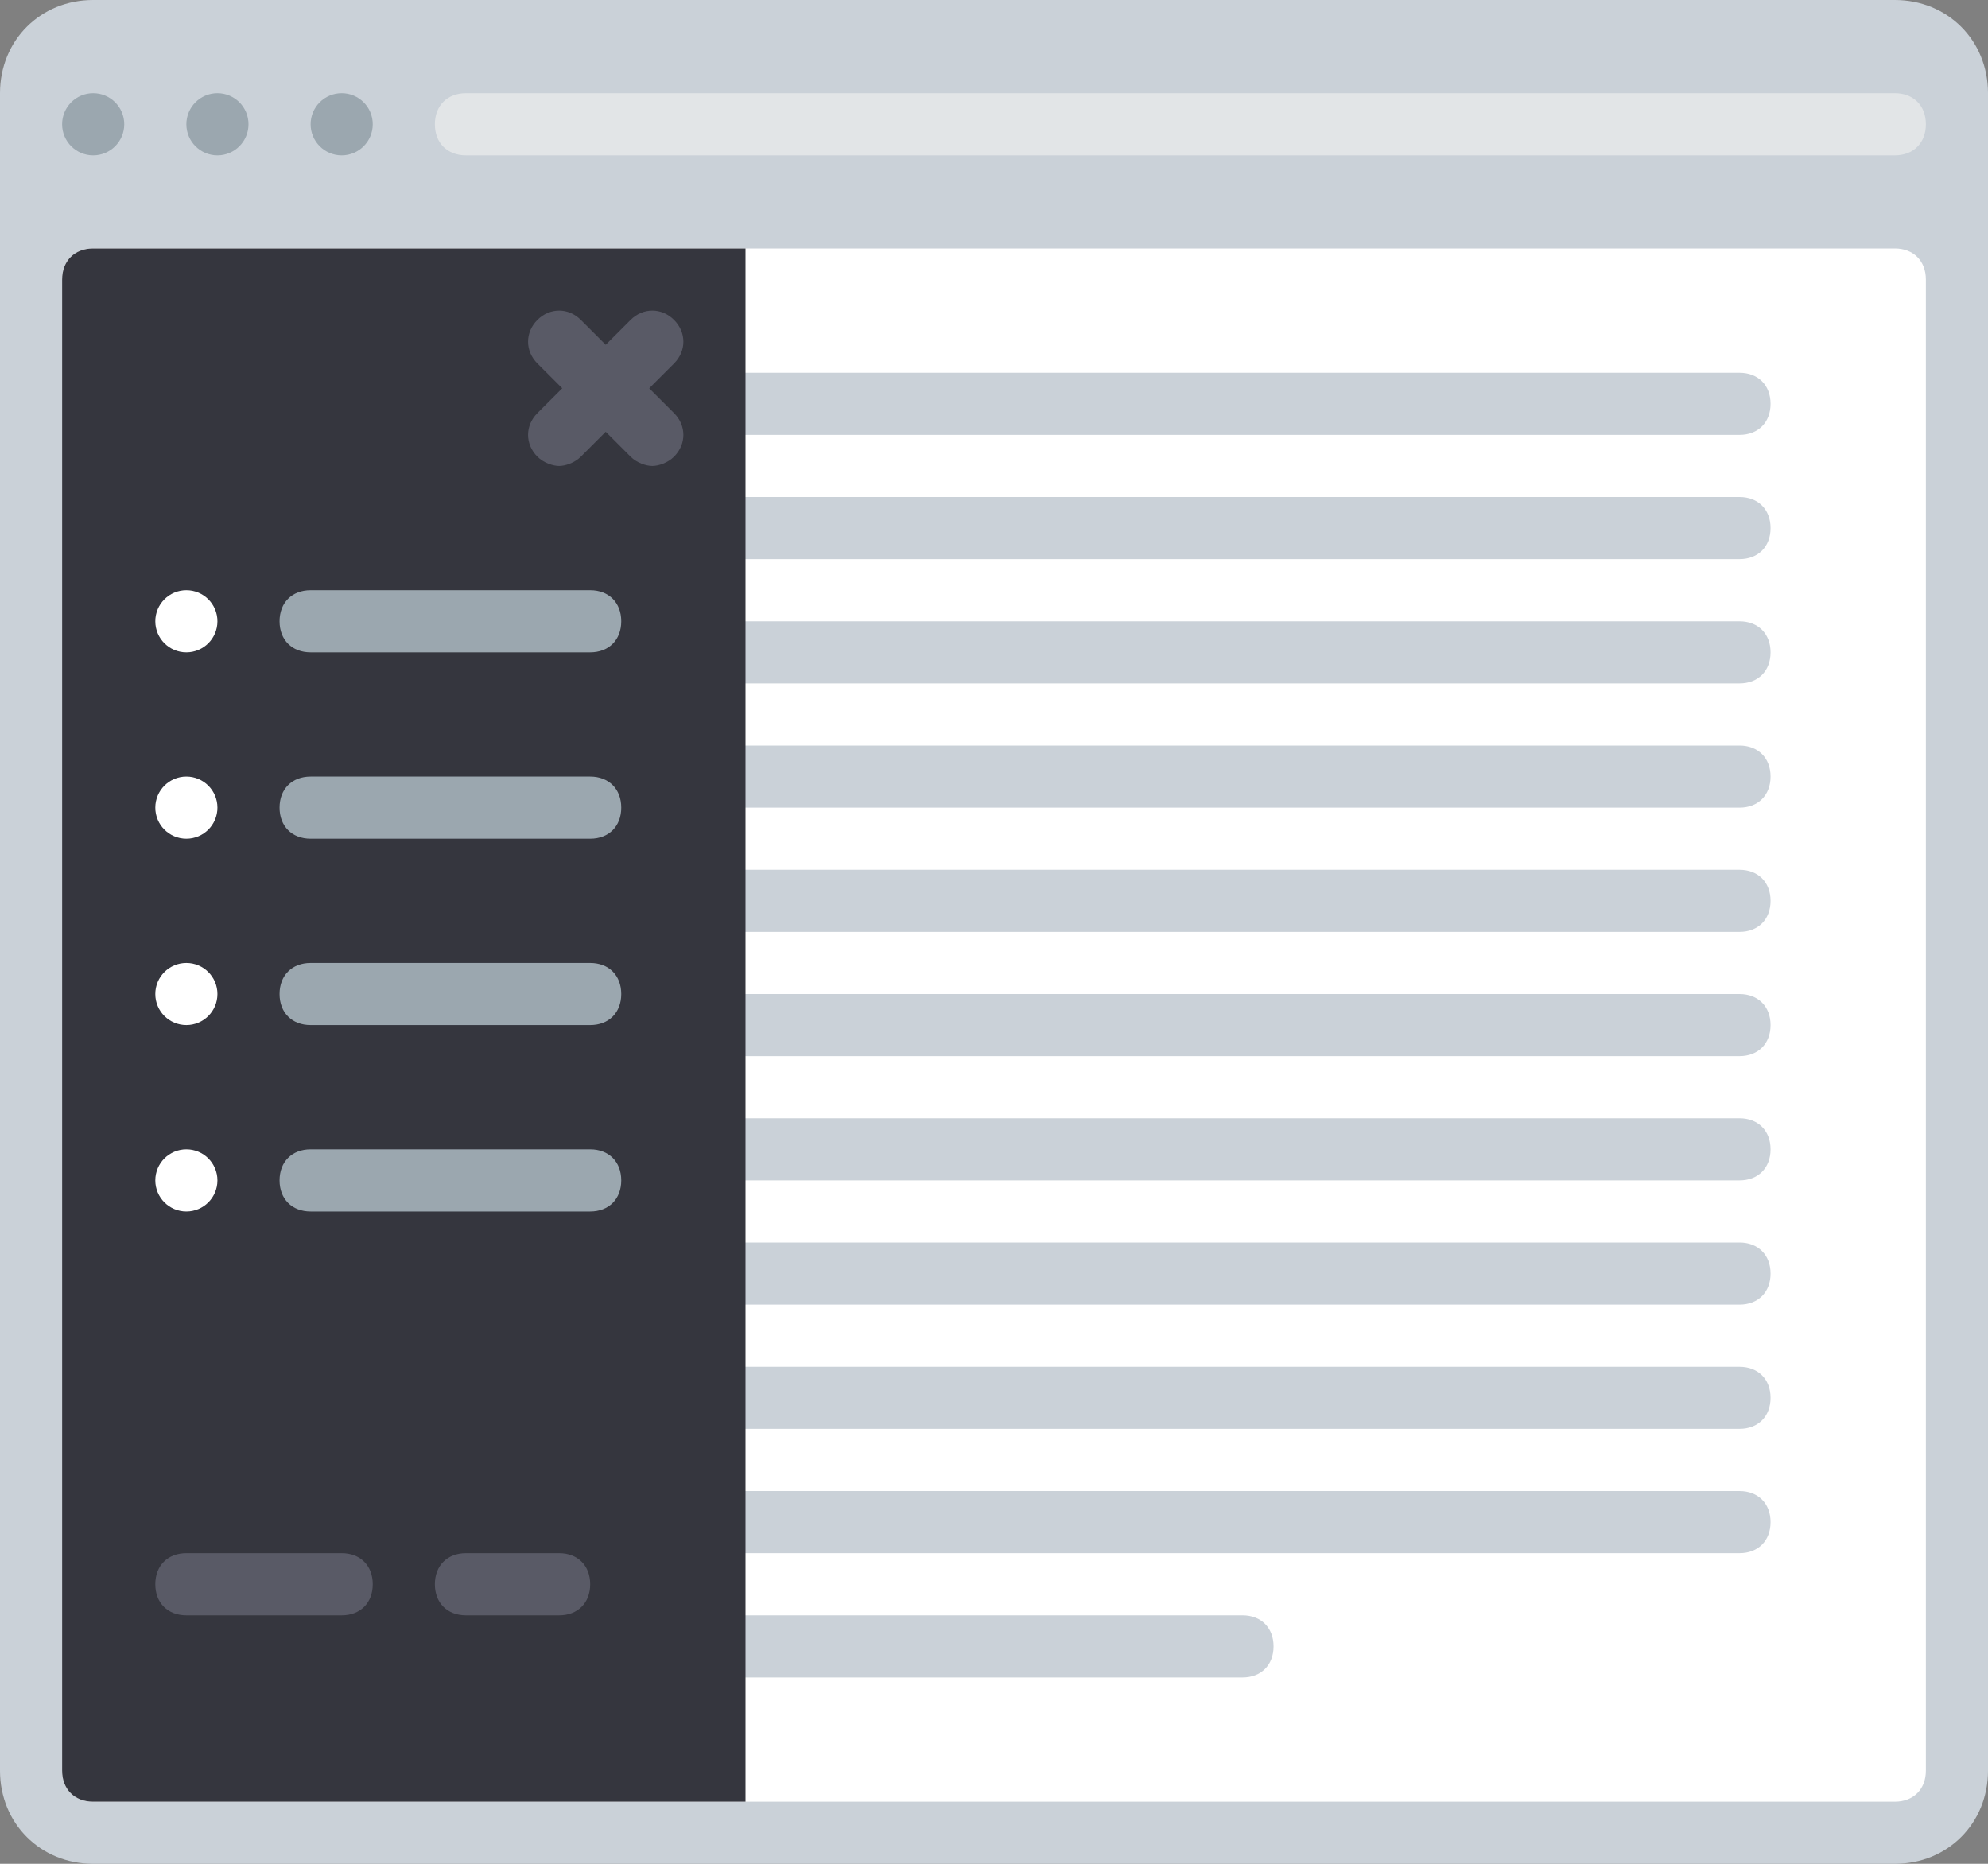<?xml version="1.0" encoding="utf-8"?>
<!-- Generator: Adobe Illustrator 21.0.0, SVG Export Plug-In . SVG Version: 6.00 Build 0)  -->
<svg version="1.1" xmlns="http://www.w3.org/2000/svg" xmlns:xlink="http://www.w3.org/1999/xlink" x="0px" y="0px"
	 viewBox="0 0 64 60" style="enable-background:new 0 0 64 60;" xml:space="preserve">
<rect x="0" y="0" width="64" height="60" fill="#808080" stroke="none"/>
<style type="text/css">
	.st0{fill:#CAD1D8;}
	.st1{fill:#FFFFFF;}
	.st2{fill:#595A66;}
	.st3{fill:#9BA7AF;}
	.st4{fill:#E2E5E7;}
	.st5{fill:#ABE1FA;}
	.st6{fill:#FDBA4D;}
	.st7{fill:#F19F35;}
	.st8{fill:#3BB54A;}
	.st9{fill:#0E9347;}
	.st10{fill:#E6E7E8;}
	.st11{fill:#BCBEC0;}
	.st12{fill:#D1D3D4;}
	.st13{fill:#A7A9AC;}
	.st14{fill:#DCDDDE;}
	.st15{fill:#B1B3B6;}
	.st16{fill:#C7C8CA;}
	.st17{fill:#9D9FA2;}
	.st18{fill:#3689C9;}
	.st19{fill:#EE2C39;}
	.st20{fill:#FFFFFF;stroke:#595A66;stroke-width:2;stroke-miterlimit:10;}
	.st21{fill:#F19F36;}
	.st22{fill:#D4D5D6;}
	.st23{fill:#35363E;}
	.st24{fill:#CC202C;}
	.st25{fill:#1A70AC;}
	.st26{fill:#BD6428;}
	.st27{fill:#A35723;}
	.st28{fill:#A35623;}
	.st29{fill:#DDDFE1;}
	.st30{fill:#1B6FAB;}
	.st31{fill:#165D91;}
	.st32{fill:#699DC4;}
	.st33{fill:#6F707E;}
	.st34{fill:#4C9FD7;}
	.st35{fill:#748B9E;}
	.st36{fill:#78B6E4;}
</style>
<g id="Layer_62">
</g>
<g id="Layer_60">
</g>
<g id="Layer_59">
</g>
<g id="Layer_58">
</g>
<g id="Layer_57">
</g>
<g id="Layer_56">
</g>
<g id="Layer_55">
</g>
<g id="Layer_54">
</g>
<g id="Layer_53">
</g>
<g id="Layer_52">
</g>
<g id="Layer_51">
</g>
<g id="Layer_50">
</g>
<g id="Layer_49">
</g>
<g id="Layer_48">
</g>
<g id="Layer_47">
</g>
<g id="Layer_46">
	<g>
		<path class="st0" d="M0,57V3c0-1.7,1.3-3,3-3h58c1.7,0,3,1.3,3,3v54c0,1.7-1.3,3-3,3H3C1.3,60,0,58.7,0,57z"/>
		<circle class="st3" cx="3" cy="4" r="1"/>
		<circle class="st3" cx="7" cy="4" r="1"/>
		<circle class="st3" cx="11" cy="4" r="1"/>
		<path class="st1" d="M3,8h58c0.6,0,1,0.4,1,1v48c0,0.6-0.4,1-1,1H3c-0.6,0-1-0.4-1-1V9C2,8.4,2.4,8,3,8z"/>
		<path class="st4" d="M61,5H15c-0.6,0-1-0.4-1-1v0c0-0.6,0.4-1,1-1h46c0.6,0,1,0.4,1,1v0C62,4.6,61.6,5,61,5z"/>
		<g>
			<path class="st0" d="M56,14L8,14c-0.6,0-1-0.4-1-1v0c0-0.6,0.4-1,1-1l48,0c0.6,0,1,0.4,1,1v0C57,13.6,56.6,14,56,14z"/>
			<path class="st0" d="M56,18H8c-0.6,0-1-0.4-1-1v0c0-0.6,0.4-1,1-1l48,0c0.6,0,1,0.4,1,1v0C57,17.6,56.6,18,56,18z"/>
			<path class="st0" d="M56,22L8,22c-0.6,0-1-0.4-1-1v0c0-0.6,0.4-1,1-1l48,0c0.6,0,1,0.4,1,1v0C57,21.6,56.6,22,56,22z"/>
			<path class="st0" d="M56,26H8c-0.6,0-1-0.4-1-1v0c0-0.6,0.4-1,1-1h48c0.6,0,1,0.4,1,1v0C57,25.6,56.6,26,56,26z"/>
			<path class="st0" d="M56,30L8,30c-0.6,0-1-0.4-1-1v0c0-0.6,0.4-1,1-1l48,0c0.6,0,1,0.4,1,1v0C57,29.6,56.6,30,56,30z"/>
			<path class="st0" d="M56,34L8,34c-0.6,0-1-0.4-1-1v0c0-0.6,0.4-1,1-1h48c0.6,0,1,0.4,1,1v0C57,33.6,56.6,34,56,34z"/>
			<path class="st0" d="M56,38H8c-0.6,0-1-0.4-1-1v0c0-0.6,0.4-1,1-1h48c0.6,0,1,0.4,1,1l0,0C57,37.6,56.6,38,56,38z"/>
			<path class="st0" d="M56,42L8,42c-0.6,0-1-0.4-1-1v0c0-0.6,0.4-1,1-1l48,0c0.6,0,1,0.4,1,1v0C57,41.6,56.6,42,56,42z"/>
			<path class="st0" d="M56,46H8c-0.6,0-1-0.4-1-1v0c0-0.6,0.4-1,1-1h48c0.6,0,1,0.4,1,1l0,0C57,45.6,56.6,46,56,46z"/>
			<path class="st0" d="M56,50L8,50c-0.6,0-1-0.4-1-1v0c0-0.6,0.4-1,1-1l48,0c0.6,0,1,0.4,1,1v0C57,49.6,56.6,50,56,50z"/>
			<path class="st0" d="M7,53L7,53c0-0.6,0.4-1,1-1h32c0.6,0,1,0.4,1,1l0,0c0,0.6-0.4,1-1,1H8C7.4,54,7,53.6,7,53z"/>
		</g>
		<g>
			<path class="st23" d="M24,58H3c-0.6,0-1-0.4-1-1V9c0-0.6,0.4-1,1-1h21V58z"/>
			<path class="st3" d="M9,20L9,20c0-0.6,0.4-1,1-1h9c0.6,0,1,0.4,1,1v0c0,0.6-0.4,1-1,1h-9C9.4,21,9,20.6,9,20z"/>
			<path class="st3" d="M9,26L9,26c0-0.6,0.4-1,1-1h9c0.6,0,1,0.4,1,1v0c0,0.6-0.4,1-1,1h-9C9.4,27,9,26.6,9,26z"/>
			<path class="st3" d="M9,32L9,32c0-0.6,0.4-1,1-1h9c0.6,0,1,0.4,1,1v0c0,0.6-0.4,1-1,1l-9,0C9.4,33,9,32.6,9,32z"/>
			<path class="st3" d="M9,38L9,38c0-0.6,0.4-1,1-1h9c0.6,0,1,0.4,1,1l0,0c0,0.6-0.4,1-1,1h-9C9.4,39,9,38.6,9,38z"/>
			<path class="st2" d="M5,51L5,51c0-0.6,0.4-1,1-1h5c0.6,0,1,0.4,1,1l0,0c0,0.6-0.4,1-1,1H6C5.4,52,5,51.6,5,51z"/>
			<path class="st2" d="M14,51L14,51c0-0.6,0.4-1,1-1l3,0c0.6,0,1,0.4,1,1v0c0,0.6-0.4,1-1,1l-3,0C14.4,52,14,51.6,14,51z"/>
			<path class="st2" d="M20.9,12.5l0.8-0.8c0.4-0.4,0.4-1,0-1.4s-1-0.4-1.4,0l-0.8,0.8l-0.8-0.8c-0.4-0.4-1-0.4-1.4,0s-0.4,1,0,1.4
				l0.8,0.8l-0.8,0.8c-0.4,0.4-0.4,1,0,1.4c0.2,0.2,0.5,0.3,0.7,0.3s0.5-0.1,0.7-0.3l0.8-0.8l0.8,0.8c0.2,0.2,0.5,0.3,0.7,0.3
				s0.5-0.1,0.7-0.3c0.4-0.4,0.4-1,0-1.4L20.9,12.5z"/>
			<circle class="st1" cx="6" cy="20" r="1"/>
			<circle class="st1" cx="6" cy="26" r="1"/>
			<circle class="st1" cx="6" cy="32" r="1"/>
			<circle class="st1" cx="6" cy="38" r="1"/>
		</g>
	</g>
</g>
<g id="Layer_45">
</g>
<g id="Layer_44">
</g>
<g id="Layer_43">
</g>
<g id="Layer_42">
</g>
<g id="Layer_41">
</g>
<g id="Layer_40">
</g>
<g id="Layer_39">
</g>
<g id="Layer_38">
</g>
<g id="Layer_37">
</g>
<g id="Layer_36">
</g>
<g id="Layer_35">
</g>
<g id="Layer_34">
</g>
<g id="Layer_33">
</g>
<g id="Layer_32">
</g>
<g id="Layer_31">
</g>
<g id="Layer_30">
</g>
<g id="Layer_29">
</g>
<g id="Layer_28">
</g>
<g id="Layer_27">
</g>
<g id="Layer_26">
</g>
<g id="Layer_25">
</g>
<g id="Layer_24">
</g>
<g id="Layer_23">
</g>
<g id="Layer_22">
</g>
<g id="Layer_21">
</g>
<g id="Layer_20">
</g>
<g id="Layer_19">
</g>
<g id="Layer_18">
</g>
<g id="Layer_17">
</g>
<g id="Layer_16">
</g>
<g id="Layer_15">
</g>
<g id="Layer_14">
</g>
<g id="Layer_13">
</g>
<g id="Layer_12">
</g>
<g id="Layer_11">
</g>
<g id="Layer_10">
</g>
<g id="Layer_9">
</g>
<g id="Layer_8">
</g>
<g id="Layer_7">
</g>
<g id="Layer_6">
</g>
<g id="Layer_5">
</g>
<g id="Layer_4">
</g>
<g id="Layer_3">
</g>
<g id="Layer_2">
</g>
</svg>
